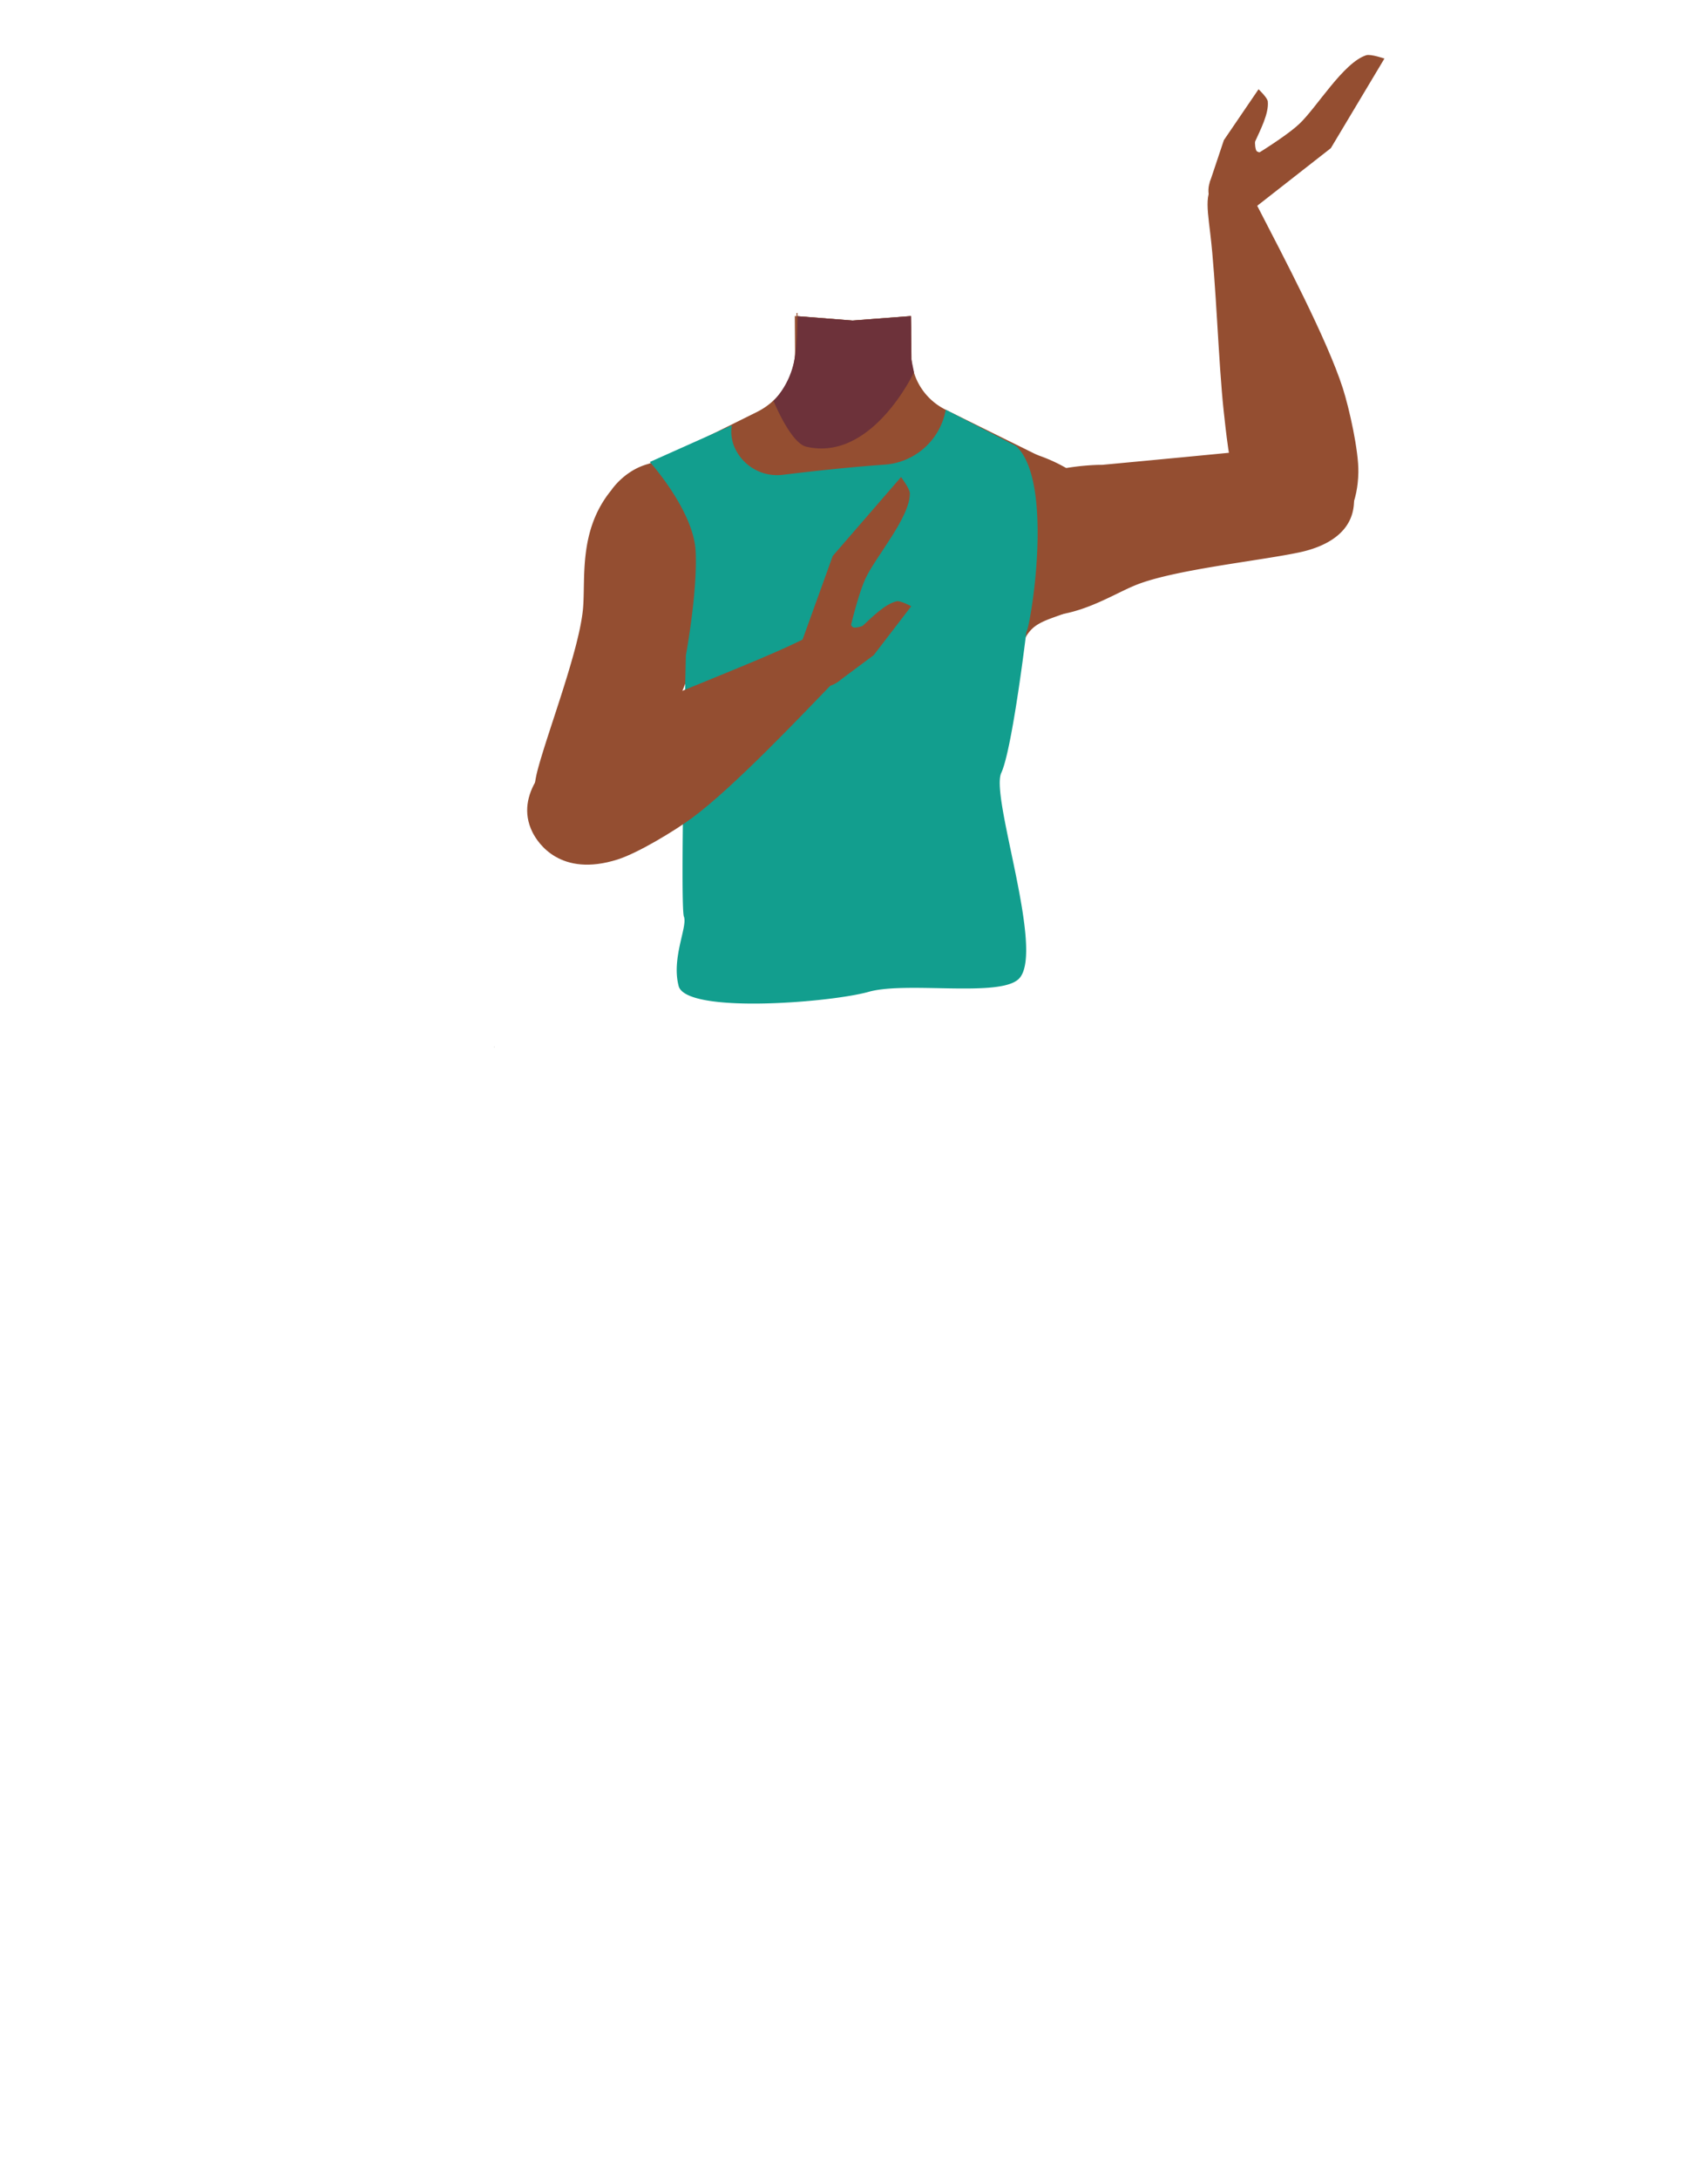 <svg id="Calque_1" data-name="Calque 1" xmlns="http://www.w3.org/2000/svg" viewBox="0 0 788 1005"><defs><style>.cls-1{fill:#944e31;}.cls-2{fill:#6d323a;}.cls-3{fill:#a37636;}.cls-4{fill:#129e8e;}</style></defs><polygon points="227.96 482.92 228.06 482.88 227.96 482.82 227.96 482.92"/><polygon points="228.06 482.88 228.16 482.92 228.16 482.82 228.06 482.88"/><polygon points="227.96 482.92 228.06 482.88 227.96 482.82 227.96 482.92"/><polygon points="228.06 482.88 228.16 482.92 228.16 482.82 228.06 482.88"/><path class="cls-1" d="M513.55,247.19c-.4,25.7-12,31.86-22.84,35.86h0c-5.34,2-10.48,3.42-14,6.43a16.25,16.25,0,0,0-3.47,4.33c-8.34,14.5-5.75,47.18-13.71,59.67-2.45,3.84-11.36,10.11-15.8,9.09-12.51-2.88-24-30.73-34.77-37.73-6.33-4.12-23.57-3.63-30.19,0C367.5,331,356.48,359.7,344,362.58c-4.44,1-13.35-5.25-15.8-9.09-5.93-9.29-6-29.78-9.1-45.63a65.93,65.93,0,0,0-2.16-8.43c-1.42-4.23-3.31-7.7-5.93-9.94-10.65-9.12-36.25-3.91-36.86-42.3-.27-17.5,15-28.13,25.42-33.35h0l.65-.32a67.22,67.22,0,0,1,8.91-3.65l20.38-10.11h0l19.75-9.8a31.57,31.57,0,0,0,17.29-24.3,30.71,30.71,0,0,0,.25-4.19l-.05-7-.06-8.73.78.06.46,0,25.38,2,26.89-2.05h.07l.07,5.24,0,3.48.08,6.09,0,3.25c0,.33,0,.67,0,1v0c0,.65.09,1.29.16,1.93a29.27,29.27,0,0,0,.93,4.58,28.49,28.49,0,0,0,14.7,17.58L476.86,209a29.35,29.35,0,0,0,3.16,1.34,74.15,74.15,0,0,1,11.86,5.49C501.87,221.57,513.8,231.69,513.55,247.19Z"/><path class="cls-1" d="M421.19,202.37l-9.68,11.44-17.82,21.06-15-18L366.5,202.37v-.48l.71-41.07.11-6.38.15-8.67,0-1.4.46-.07c0,.5,0,1,0,1.51l25.38,2,26.89-2.05.15,8.59v.12l.11,6.09.07,4.25v0l0,1.26.13,7.5Z"/><path class="cls-2" d="M421.69,171.62s-.34.72-1,2c-4.3,8.13-22.38,38.53-48.7,32.38-1.84-.43-3.71-2-5.48-4.07-5.27-6.21-9.66-17.12-9.66-17.12a18.69,18.69,0,0,0,1.81-1.94,38.43,38.43,0,0,0,7.77-16.55c0-.21.09-.42.13-.64.26-1.37.48-3,.66-4.82s.34-4.09.45-6.38c.14-2.73.22-5.66.27-8.63l25.38,2,26.89-2.05h.07l.07,5.24v3.48l.05,10.88.15.76.14.67.93,4.58Z"/><path class="cls-1" d="M454.6,230.88c21.78-17.08,53.9-16.51,53.9-16.51s62-5.78,82.64-8c9.72-1.06,30-3.63,33.28,20.56h0c2.74,19.94-16,25.94-25.22,27.86-18.71,3.92-57.43,7.92-75,14.94-13.07,5.23-31.18,18.38-54.73,13.23,0,0-19.74-2.1-24.76-21.52l-.2-.76a28.68,28.68,0,0,1,10.07-29.77Z"/><path class="cls-1" d="M602.06,251c-19.72,2.6-29-19.17-31.86-27.28s-4.74-25.77-5.67-34.45c-2.39-22.22-3.53-59.85-6.16-81.54-1.73-14.27-3-21.75,5.77-25.28,8-3.21,14.32,9.38,16.84,14.29,10.39,20.21,31.19,59.43,38.54,82.3,3,9.39,7.37,28.94,7.17,38.8C626.12,245.44,607.8,250.26,602.06,251Z"/><path class="cls-1" d="M335.17,236.43c5.32,27.16-9.77,55.52-9.77,55.52s-23,57.87-30.38,77.27c-3.47,9.15-10.37,28.34-33.43,20.32h0c-19-6.62-15.83-26.06-13.37-35.13,5-18.44,19-54.76,20.74-73.58,1.28-14-2.21-36.13,13.07-54.77,0,0,10.84-16.63,30.42-12.29l.77.17a28.7,28.7,0,0,1,21.95,22.49Z"/><polygon class="cls-3" points="314.44 454.67 315.94 432.17 465.47 423.62 464.49 451.49 314.44 454.67"/><path class="cls-1" d="M558.09,84.21l6.55-19.57,16-23.48s4.09,3.87,4.27,5.63c.57,5.51-3.53,13.33-5.8,18.37-.31.67.1,4,.65,4.51,2.28,2,7.53-1.65,7.53-1.65L574.84,84.41Z"/><path class="cls-1" d="M563.76,80.74,578.2,96.33l35.79-28L638.72,27s-6.35-2.17-8.38-1.53c-10.57,3.36-22.85,24.12-30.92,31.69C590.7,65.37,563.76,80.74,563.76,80.74Z"/><ellipse class="cls-1" cx="569.66" cy="87.93" rx="12.1" ry="12.15" transform="translate(247.38 565.82) rotate(-64.78)"/><path class="cls-4" d="M299.81,213.05S320,235.42,320.94,254.2s-4.51,48.05-4.51,48.05-2.71,115.8-.91,120.43-5.81,19-2.43,32,70.06,7.68,87.68,2.71,60.47,2.74,69.28-6c12.29-12.21-13.26-83.87-8.12-94.93s11.59-65.05,11.59-65.05c1.82-1.89,13.11-69-4.69-85.68l-32.5-16.79h0a30.85,30.85,0,0,1-28.22,25.34c-17.71,1.24-36.27,3.37-46.74,4.66a21.44,21.44,0,0,1-21.75-11.17,18.14,18.14,0,0,1-2-11.62Z"/><path class="cls-1" d="M245.62,383.7c-8.79-17.85,8.87-33.59,15.63-38.93s22.89-12.75,30.81-16.41c20.28-9.39,55.56-22.53,75.27-32,13-6.22,19.62-9.86,25.79-2.64,5.62,6.58-4.3,16.57-8.14,20.53-15.81,16.32-46.3,48.59-65.6,62.89-7.93,5.87-25.05,16.26-34.46,19.22C258.6,404.7,248.17,388.88,245.62,383.7Z"/><path class="cls-1" d="M386.55,314.44l16.55-12.32,17.31-22.54s-5-2.69-6.68-2.31c-5.42,1.18-11.56,7.52-15.65,11.25-.54.5-3.85,1.16-4.48.78-2.61-1.54-.79-7.66-.79-7.66l-11.68,16.95Z"/><path class="cls-1" d="M388.08,308l-19.32-8.86,15.42-42.74L415.7,220s4.05,5.35,4.07,7.48c.11,11.09-15.78,29.23-20.45,39.27C394.27,277.58,388.08,308,388.08,308Z"/><ellipse class="cls-1" cx="379.41" cy="304.61" rx="12.1" ry="12.15" transform="translate(-105.55 344.01) rotate(-43.4)"/></svg>